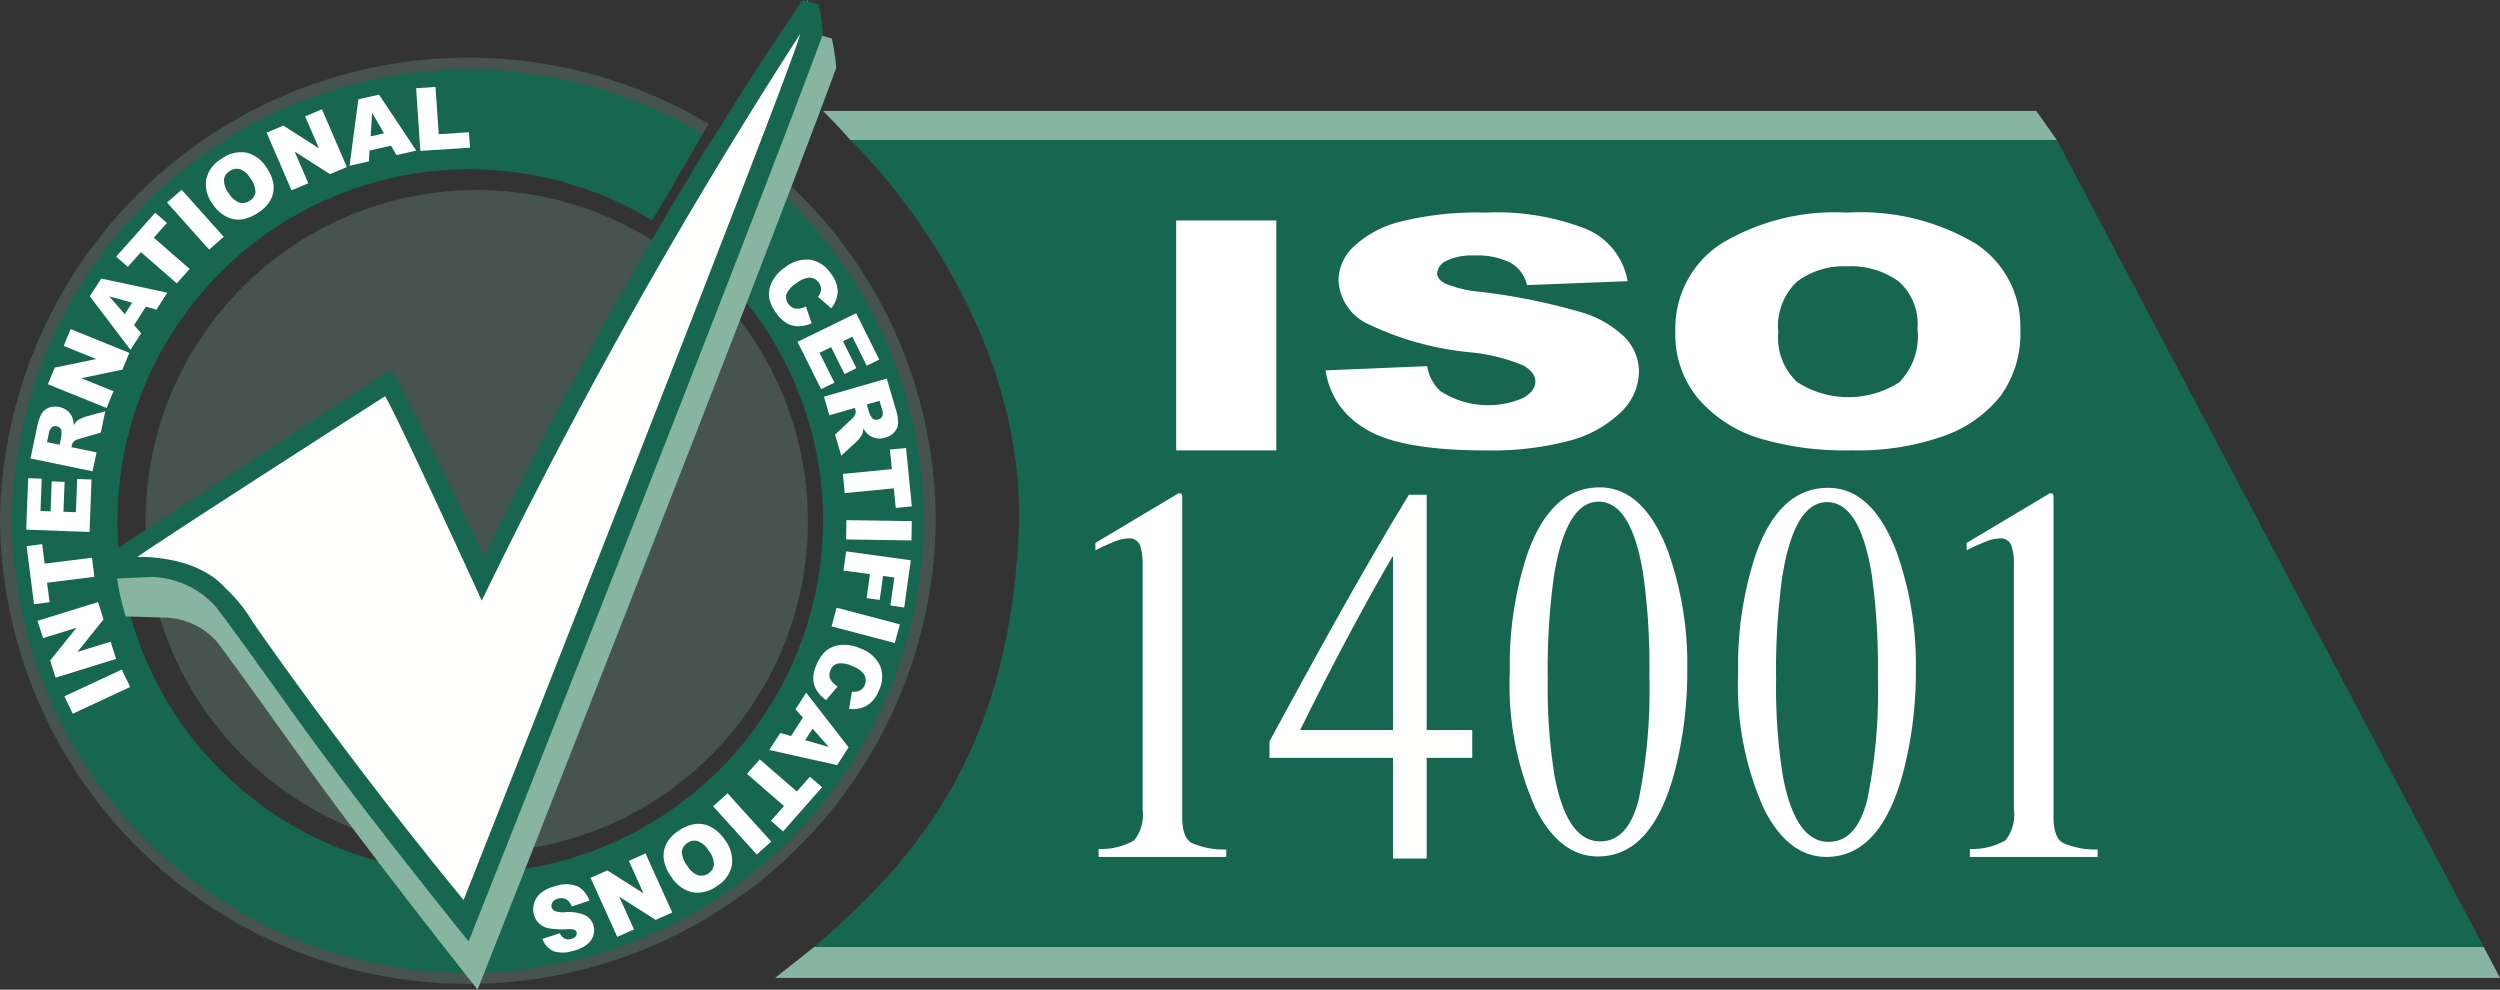 <svg id="iso-14001-badge" xmlns="http://www.w3.org/2000/svg" xmlns:xlink="http://www.w3.org/1999/xlink" width="126.309" height="50" viewBox="0 0 126.309 50">
  <rect x="0" y="0" width="126.309" height="50" fill="#333333" stroke="none"/>
  <defs>
    <clipPath id="clip-path">
      <rect id="Rectangle_14" data-name="Rectangle 14" width="126.309" height="50" fill="none"/>
    </clipPath>
  </defs>
  <g id="Group_67" data-name="Group 67" clip-path="url(#clip-path)">
    <circle id="Ellipse_4" data-name="Ellipse 4" cx="16.731" cy="16.731" r="16.731" transform="translate(7.356 9.603)" fill="#87b5a2" opacity="0.25"/>
    <path id="Path_52" data-name="Path 52" d="M38.3,12.005l-1.986,5.135A18.114,18.114,0,0,1,42.055,30.37,18.326,18.326,0,0,1,23.971,48.61l-.553,1.4-1.175-1.449A18.25,18.25,0,1,1,33.195,14.775L35.8,10.291A23.673,23.673,0,0,0,0,30.37a23.64,23.64,0,0,0,47.277,0A23.3,23.3,0,0,0,38.3,12.005Z" transform="translate(0 -4.035)" fill="#87b5a2" opacity="0.25"/>
    <path id="Path_53" data-name="Path 53" d="M38.764,13.3l-1.935,5A17.652,17.652,0,0,1,42.421,31.2,17.859,17.859,0,0,1,24.8,48.973l-.539,1.364-1.146-1.413A17.783,17.783,0,1,1,33.787,16l2.541-4.369A23.069,23.069,0,0,0,1.44,31.2a23.036,23.036,0,0,0,46.07,0A22.7,22.7,0,0,0,38.764,13.3Z" transform="translate(-0.836 -4.864)" fill="#17664f"/>
    <path id="Path_54" data-name="Path 54" d="M79.621,21.183c.268.172.533.349.791.534.773-1.334,2.152-3.644,2.584-4.365q-.385-.264-.782-.512C80.974,18.831,79.836,20.892,79.621,21.183Z" transform="translate(-46.248 -9.781)" fill="#17664f"/>
    <path id="Path_55" data-name="Path 55" d="M99.2,13.37s.963.969,1.387,1.473H161.54L160.5,13.37Z" transform="translate(-57.619 -7.766)" fill="#87b5a2"/>
    <path id="Path_56" data-name="Path 56" d="M99.968,16.884s9.073,8.541,8.494,20.017-5.694,16.736-10.327,20.752H182.49L160.922,16.884Z" transform="translate(-57.001 -9.807)" fill="#17664f"/>
    <path id="Path_57" data-name="Path 57" d="M95.4,114.149l-1.973,1.562h87.148l-.82-1.562Z" transform="translate(-54.267 -66.303)" fill="#87b5a2"/>
    <path id="Path_58" data-name="Path 58" d="M8.187,82.937l-.42-.881,2.9-1.355.42.882Z" transform="translate(-4.512 -46.875)" fill="#fff"/>
    <path id="Path_59" data-name="Path 59" d="M5.444,76.389l-.274-.867L6.5,73.868l-1.691.524-.276-.875,3.057-.946.277.875L6.547,75.09l1.678-.52.275.873Z" transform="translate(-2.636 -42.152)" fill="#fff"/>
    <path id="Path_60" data-name="Path 60" d="M3.582,68.637,3.207,65.7l.785-.1.125.984,2.393-.3.123.965-2.392.3.126.984Z" transform="translate(-1.863 -38.107)" fill="#fff"/>
    <path id="Path_61" data-name="Path 61" d="M3.159,60.231l.1-2.6.684.025-.062,1.631.509.019.058-1.512.652.024L5.04,59.326l.631.024.063-1.678.725.027-.1,2.651Z" transform="translate(-1.835 -33.472)" fill="#fff"/>
    <path id="Path_62" data-name="Path 62" d="M6.812,52.273l-3.136-.647.333-1.587a2.355,2.355,0,0,1,.219-.658.741.741,0,0,1,.365-.318,1,1,0,0,1,.965.165.881.881,0,0,1,.244.364,1.185,1.185,0,0,1,.053.36.983.983,0,0,1,.168-.224.964.964,0,0,1,.2-.118,1.236,1.236,0,0,1,.223-.093l1.006-.274-.226,1.076-1.065.311a.757.757,0,0,0-.278.122.405.405,0,0,0-.122.218l-.018.085,1.273.263ZM5.148,50.932l.084-.4a1.406,1.406,0,0,0,.01-.261.257.257,0,0,0-.066-.175.329.329,0,0,0-.422-.051.584.584,0,0,0-.156.339l-.088.418Z" transform="translate(-2.135 -28.462)" fill="#fff"/>
    <path id="Path_63" data-name="Path 63" d="M5.774,42.456l.347-.841,2.092-.433-1.64-.664.35-.849,2.965,1.2-.35.848-2.077.433,1.628.658-.349.847Z" transform="translate(-3.354 -23.042)" fill="#fff"/>
    <path id="Path_64" data-name="Path 64" d="M13.659,35l-.6.931.362.412-.54.837-2.056-2.706.577-.894,3.341.713-.554.858Zm-.693-.2-1.159-.322.783.9Z" transform="translate(-6.288 -19.505)" fill="#fff"/>
    <path id="Path_65" data-name="Path 65" d="M14,27.858l1.971-2.219.593.518L15.9,26.9l1.81,1.579-.648.73-1.811-1.579-.662.745Z" transform="translate(-8.13 -14.892)" fill="#fff"/>
    <path id="Path_66" data-name="Path 66" d="M20.135,23.52l.737-.646L23,25.251l-.737.646Z" transform="translate(-11.696 -13.287)" fill="#fff"/>
    <path id="Path_67" data-name="Path 67" d="M25.144,20.947a1.634,1.634,0,0,1-.318-1.244,1.611,1.611,0,0,1,.761-1.025,1.664,1.664,0,0,1,1.255-.319,1.626,1.626,0,0,1,1.025.754,1.964,1.964,0,0,1,.356.862,1.326,1.326,0,0,1-.14.76,1.765,1.765,0,0,1-.623.651,2.023,2.023,0,0,1-.835.347,1.356,1.356,0,0,1-.778-.135A1.823,1.823,0,0,1,25.144,20.947Zm.819-.537a1.074,1.074,0,0,0,.536.475.606.606,0,0,0,.522-.093.6.6,0,0,0,.291-.44,1.172,1.172,0,0,0-.27-.71.992.992,0,0,0-.517-.445.621.621,0,0,0-.524.1.588.588,0,0,0-.279.437A1.069,1.069,0,0,0,25.962,20.41Z" transform="translate(-14.405 -10.649)" fill="#fff"/>
    <path id="Path_68" data-name="Path 68" d="M32.14,14.351l.843-.357,1.8,1.149-.7-1.615.851-.36,1.257,2.919-.851.36-1.784-1.14.69,1.6-.849.359Z" transform="translate(-18.668 -7.649)" fill="#fff"/>
    <path id="Path_69" data-name="Path 69" d="M44.231,13.982l-1.086.248-.032.545L42.136,15l.444-3.358,1.043-.238,1.882,2.826-1,.229Zm-.354-.623-.6-1.034L43.2,13.514Z" transform="translate(-24.475 -6.623)" fill="#fff"/>
    <path id="Path_70" data-name="Path 70" d="M50.158,10.546l.979-.063L51.3,12.87l1.528-.1.052.78-2.508.163Z" transform="translate(-29.134 -6.089)" fill="#fff"/>
    <path id="Path_71" data-name="Path 71" d="M94.552,33.651l.289.848a1.7,1.7,0,0,1-.669.148,1.208,1.208,0,0,1-.581-.148,1.686,1.686,0,0,1-.518-.489,1.948,1.948,0,0,1-.373-.77,1.336,1.336,0,0,1,.11-.776,1.918,1.918,0,0,1,.675-.78,1.769,1.769,0,0,1,1.265-.4,1.568,1.568,0,0,1,1.056.694,1.544,1.544,0,0,1,.353.9,1.467,1.467,0,0,1-.325.862l-.674-.578a.772.772,0,0,0,.122-.2.564.564,0,0,0,.027-.267.545.545,0,0,0-.106-.25.575.575,0,0,0-.528-.247,1.224,1.224,0,0,0-.6.272,1.273,1.273,0,0,0-.514.568.612.612,0,0,0,.485.726A1.044,1.044,0,0,0,94.552,33.651Z" transform="translate(-53.834 -18.165)" fill="#fff"/>
    <path id="Path_72" data-name="Path 72" d="M99.093,37.756l1.165,2.342-.632.309L98.9,38.94l-.472.23.677,1.36-.6.3-.677-1.36-.585.285.751,1.508-.671.328L96.13,39.2Z" transform="translate(-55.837 -21.93)" fill="#fff"/>
    <path id="Path_73" data-name="Path 73" d="M99.317,46.543l3.172-.916.459,1.558a2.255,2.255,0,0,1,.117.686.733.733,0,0,1-.18.453.94.94,0,0,1-.472.289.952.952,0,0,1-.487.024.907.907,0,0,1-.4-.206,1.161,1.161,0,0,1-.222-.292.933.933,0,0,1-.046.277.956.956,0,0,1-.123.2,1.213,1.213,0,0,1-.158.188l-.786.718-.311-1.056.822-.78a.766.766,0,0,0,.194-.24.4.4,0,0,0,.006-.251l-.024-.083-1.287.372Zm2.163.394.116.394a1.463,1.463,0,0,0,.117.236.26.26,0,0,0,.144.123.317.317,0,0,0,.2.005.309.309,0,0,0,.209-.161.567.567,0,0,0-.021-.373l-.121-.411Z" transform="translate(-57.688 -26.502)" fill="#fff"/>
    <path id="Path_74" data-name="Path 74" d="M104.8,54l.29,2.947-.812.078-.1-.989-2.477.239-.095-.97,2.476-.239-.1-.989Z" transform="translate(-59.021 -31.363)" fill="#fff"/>
    <rect id="Rectangle_12" data-name="Rectangle 12" width="0.976" height="3.303" transform="matrix(0.015, -1, 1, 0.015, 42.749, 27.255)" fill="#fff"/>
    <path id="Path_75" data-name="Path 75" d="M105.061,66.914,104.73,69.3l-.7-.1.2-1.416-.571-.078-.169,1.21-.661-.091.169-1.21-1.338-.182.135-.969Z" transform="translate(-59.045 -38.607)" fill="#fff"/>
    <path id="Path_76" data-name="Path 76" d="M103.688,74.093l-.254.943-3.193-.84.253-.944Z" transform="translate(-58.225 -42.548)" fill="#fff"/>
    <path id="Path_77" data-name="Path 77" d="M99.257,79.822l-.58.687a1.671,1.671,0,0,1-.476-.49,1.174,1.174,0,0,1-.174-.569,1.639,1.639,0,0,1,.151-.693,1.964,1.964,0,0,1,.469-.716,1.372,1.372,0,0,1,.726-.31,1.94,1.94,0,0,1,1.023.165,1.748,1.748,0,0,1,1,.863,1.537,1.537,0,0,1-.048,1.255,1.556,1.556,0,0,1-.6.768,1.494,1.494,0,0,1-.912.174l.147-.871a.81.81,0,0,0,.241,0,.576.576,0,0,0,.244-.116.556.556,0,0,0,.16-.221.562.562,0,0,0-.061-.575,1.222,1.222,0,0,0-.55-.37,1.284,1.284,0,0,0-.757-.139.541.541,0,0,0-.361.336.529.529,0,0,0-.011.453A1.026,1.026,0,0,0,99.257,79.822Z" transform="translate(-56.938 -45.14)" fill="#fff"/>
    <path id="Path_78" data-name="Path 78" d="M93.827,85.683l.6-.932-.376-.42.541-.838,2.14,2.761-.577.9-3.428-.765.555-.86Zm.712.211,1.19.341-.814-.924Z" transform="translate(-53.86 -48.497)" fill="#fff"/>
    <path id="Path_79" data-name="Path 79" d="M93.832,92.944l-1.969,2.229-.614-.533.661-.747-1.873-1.624.648-.733,1.872,1.623.661-.747Z" transform="translate(-52.298 -53.169)" fill="#fff"/>
    <path id="Path_80" data-name="Path 80" d="M88.892,98.065l-.734.651-2.206-2.437.734-.652Z" transform="translate(-49.925 -55.545)" fill="#fff"/>
    <path id="Path_81" data-name="Path 81" d="M83.083,100.113a1.716,1.716,0,0,1,.352,1.274,1.586,1.586,0,0,1-.744,1.044,1.641,1.641,0,0,1-1.261.321,1.707,1.707,0,0,1-1.054-.775,2.072,2.072,0,0,1-.381-.882,1.35,1.35,0,0,1,.123-.776,1.731,1.731,0,0,1,.614-.662,1.974,1.974,0,0,1,.836-.352,1.373,1.373,0,0,1,.79.141A1.933,1.933,0,0,1,83.083,100.113Zm-.815.546a1.136,1.136,0,0,0-.553-.488.6.6,0,0,0-.526.093.59.59,0,0,0-.284.449,1.24,1.24,0,0,0,.29.726,1.051,1.051,0,0,0,.534.457.616.616,0,0,0,.527-.1.582.582,0,0,0,.271-.446A1.124,1.124,0,0,0,82.268,100.659Z" transform="translate(-46.457 -57.674)" fill="#fff"/>
    <path id="Path_82" data-name="Path 82" d="M75.312,105.852l-.838.371-1.84-1.169.746,1.653-.846.375L71.186,104.1l.846-.376,1.828,1.159-.74-1.642.844-.374Z" transform="translate(-41.348 -59.748)" fill="#fff"/>
    <path id="Path_83" data-name="Path 83" d="M67.112,107.419l-.889.293a.751.751,0,0,0-.211-.315.515.515,0,0,0-.47-.083.467.467,0,0,0-.288.179.3.3,0,0,0,.113.449A1.245,1.245,0,0,0,65.9,108a2.113,2.113,0,0,1,.994.154.814.814,0,0,1,.43.541.873.873,0,0,1-.016.5.941.941,0,0,1-.324.448,1.946,1.946,0,0,1-.724.321,1.567,1.567,0,0,1-.959.007,1.02,1.02,0,0,1-.557-.622l.882-.287a.522.522,0,0,0,.232.272.492.492,0,0,0,.342.015.382.382,0,0,0,.23-.137.228.228,0,0,0,.038-.2.181.181,0,0,0-.105-.118.775.775,0,0,0-.35-.034,4.05,4.05,0,0,1-.967-.048.988.988,0,0,1-.485-.25.942.942,0,0,1-.247-.437,1.064,1.064,0,0,1,.371-1.113,1.839,1.839,0,0,1,.706-.324,1.547,1.547,0,0,1,1.17.029A1.288,1.288,0,0,1,67.112,107.419Z" transform="translate(-37.336 -61.914)" fill="#fff"/>
    <path id="Path_84" data-name="Path 84" d="M14.775,28l12.941-8.673,4.5,9.758L48.947,0V2.912L31.768,47.089,22.183,34.112,20.271,31.5s-1.917-3.189-4.786-2.917S14.775,28,14.775,28Z" transform="translate(-8.129)" fill="#fefefd" fill-rule="evenodd"/>
    <path id="Path_85" data-name="Path 85" d="M15.528,31.169s.223-.635-1.4.441a11.849,11.849,0,0,0,.433,1.917c.049,0,1.966.056,1.966.056a3.636,3.636,0,0,1,2.629,1.21s.489.6,4.036,5.577,9.145,12.012,9.145,12.012,14-35.406,18.119-46.563a9.913,9.913,0,0,0-.222-1.492L49.421,4.1S33.552,45.219,31.871,48.479c-.28.543-6.665-9.032-8.428-10.274C23.443,38.2,19.936,30.946,15.528,31.169Z" transform="translate(-8.208 -2.382)" fill="#87b5a2"/>
    <path id="Path_86" data-name="Path 86" d="M49.317.226,48.5,0A218.19,218.19,0,0,0,32.423,28.114s-4.179-8.773-4.7-9.455c0,0-13.941,9.1-14.016,9.19a5.334,5.334,0,0,0,.166,1.379l1.755-.078a4.511,4.511,0,0,1,3.221,1.494s.314.346,3.861,5.319,8.923,11.6,8.923,11.6,13.783-34.684,17.9-45.84A9.927,9.927,0,0,0,49.317.226ZM31.378,45.473c-6.084-7.4-10.654-14.049-10.654-14.049a7.542,7.542,0,0,0-1.371-1.7C17.839,28,14.9,28.141,14.9,28.141c.857-.651,12.511-8.122,12.511-8.122.571.906,4.886,10.327,4.886,10.327A269.287,269.287,0,0,1,48.381,1.719C48.059,3.265,31.378,45.473,31.378,45.473Z" transform="translate(-7.955)" fill="#17664f"/>
    <rect id="Rectangle_13" data-name="Rectangle 13" width="5.059" height="11.615" transform="translate(59.425 11.139)" fill="#fff"/>
    <path id="Path_87" data-name="Path 87" d="M159.781,33.6l5.133-.214a2.158,2.158,0,0,0,.678,1.268,4.46,4.46,0,0,0,4.163.345q.624-.36.625-.836,0-.452-.6-.808a9.2,9.2,0,0,0-2.763-.674,15.271,15.271,0,0,1-5.061-1.41,2.577,2.577,0,0,1-1.524-2.242,2.4,2.4,0,0,1,.78-1.692,5.312,5.312,0,0,1,2.346-1.252,16.008,16.008,0,0,1,4.293-.455,12.366,12.366,0,0,1,5.1.828,3.5,3.5,0,0,1,2.09,2.634l-5.085.2a1.73,1.73,0,0,0-.852-1.141,3.751,3.751,0,0,0-1.792-.356,2.98,2.98,0,0,0-1.417.265.761.761,0,0,0-.477.645q0,.278.393.5a5.916,5.916,0,0,0,1.81.428,31.5,31.5,0,0,1,5.067,1.026,5.23,5.23,0,0,1,2.227,1.288,2.5,2.5,0,0,1,.7,1.719,2.888,2.888,0,0,1-.929,2.06,5.881,5.881,0,0,1-2.6,1.431,15.3,15.3,0,0,1-4.2.487q-4.453,0-6.168-1.141A4.043,4.043,0,0,1,159.781,33.6Z" transform="translate(-92.808 -14.887)" fill="#fff"/>
    <path id="Path_88" data-name="Path 88" d="M201.945,31.642a5.08,5.08,0,0,1,2.294-4.429,11.128,11.128,0,0,1,6.391-1.584,11.381,11.381,0,0,1,6.471,1.557,4.99,4.99,0,0,1,2.272,4.361,5.361,5.361,0,0,1-.993,3.339,6.386,6.386,0,0,1-2.868,2.028,13.063,13.063,0,0,1-4.675.725,15.016,15.016,0,0,1-4.71-.626,6.677,6.677,0,0,1-3.023-1.981A5.034,5.034,0,0,1,201.945,31.642Zm5.2.016a3.073,3.073,0,0,0,.946,2.527,4.772,4.772,0,0,0,5.169.016,3.342,3.342,0,0,0,.918-2.7,2.869,2.869,0,0,0-.958-2.4,4.082,4.082,0,0,0-2.6-.757,3.9,3.9,0,0,0-2.524.768A3.085,3.085,0,0,0,207.142,31.658Z" transform="translate(-117.299 -14.887)" fill="#fff"/>
    <path id="Path_89" data-name="Path 89" d="M189.98,61.97a16.994,16.994,0,0,1,.977,5.988,20.2,20.2,0,0,1-.6,5.012q-1.131,4.425-3.916,4.425-1.906,0-3.134-2.393a15.29,15.29,0,0,1-1.315-6.937,17.843,17.843,0,0,1,.88-5.935q1.19-3.381,3.656-3.382Q188.752,58.748,189.98,61.97Zm-1.469,12.513a27.617,27.617,0,0,0,.531-6.224,33.228,33.228,0,0,0-.319-5.182q-.6-3.606-2.243-3.606t-2.253,3.713a34.053,34.053,0,0,0-.319,5.209,28.344,28.344,0,0,0,.329,4.848q.619,3.393,2.321,3.393Q187.978,76.632,188.511,74.482Z" transform="translate(-105.71 -34.124)" fill="#fff"/>
    <path id="Path_90" data-name="Path 90" d="M217.514,62.026a16.965,16.965,0,0,1,.979,5.988,20.2,20.2,0,0,1-.6,5.012q-1.133,4.424-3.922,4.425-1.908,0-3.138-2.393a15.265,15.265,0,0,1-1.317-6.937,17.8,17.8,0,0,1,.881-5.935q1.191-3.382,3.66-3.382Q216.285,58.805,217.514,62.026Zm-1.471,12.513a27.582,27.582,0,0,0,.532-6.224,33.232,33.232,0,0,0-.32-5.182q-.6-3.606-2.246-3.606t-2.257,3.713a34.041,34.041,0,0,0-.319,5.209,28.331,28.331,0,0,0,.329,4.848q.62,3.394,2.324,3.393Q215.51,76.689,216.043,74.539Z" transform="translate(-121.697 -34.157)" fill="#fff"/>
    <path id="Path_91" data-name="Path 91" d="M241.447,59.575a1.22,1.22,0,0,1,.006.154V75.821q0,1.03.47,1.31a4.109,4.109,0,0,0,1.756.334v.374h-6.451v-.4a3.34,3.34,0,0,0,1.8-.441,2.082,2.082,0,0,0,.422-1.564V63.057a2.69,2.69,0,0,0-.137-.976.572.572,0,0,0-.594-.334,2.155,2.155,0,0,0-.771.194q-.474.194-.884.407v-.374l4.19-2.5h.137A.3.3,0,0,1,241.447,59.575Z" transform="translate(-137.701 -34.545)" fill="#fff"/>
    <path id="Path_92" data-name="Path 92" d="M136.418,59.575a1.146,1.146,0,0,1,.006.154V75.821q0,1.03.471,1.31a4.107,4.107,0,0,0,1.756.334v.374H132.2v-.4A3.337,3.337,0,0,0,134,77a2.08,2.08,0,0,0,.423-1.564V63.057a2.7,2.7,0,0,0-.137-.976.573.573,0,0,0-.594-.334,2.153,2.153,0,0,0-.77.194q-.475.194-.884.407v-.374l4.19-2.5h.137A.292.292,0,0,1,136.418,59.575Z" transform="translate(-76.695 -34.545)" fill="#fff"/>
    <g id="Group_66" data-name="Group 66" transform="translate(64.139 24.995)">
      <path id="Path_93" data-name="Path 93" d="M159.263,78.011V72.926h-6.242v-.835c2.2-4.05,4.554-8.378,7.043-12.46h.9V71.519h2.3v1.407h-2.3v5.086Zm0-15.242h-.038c-1.589,2.752-3.065,5.534-4.653,8.749h4.691Z" transform="translate(-153.021 -59.631)" fill="#fefefd"/>
    </g>
  </g>
</svg>
